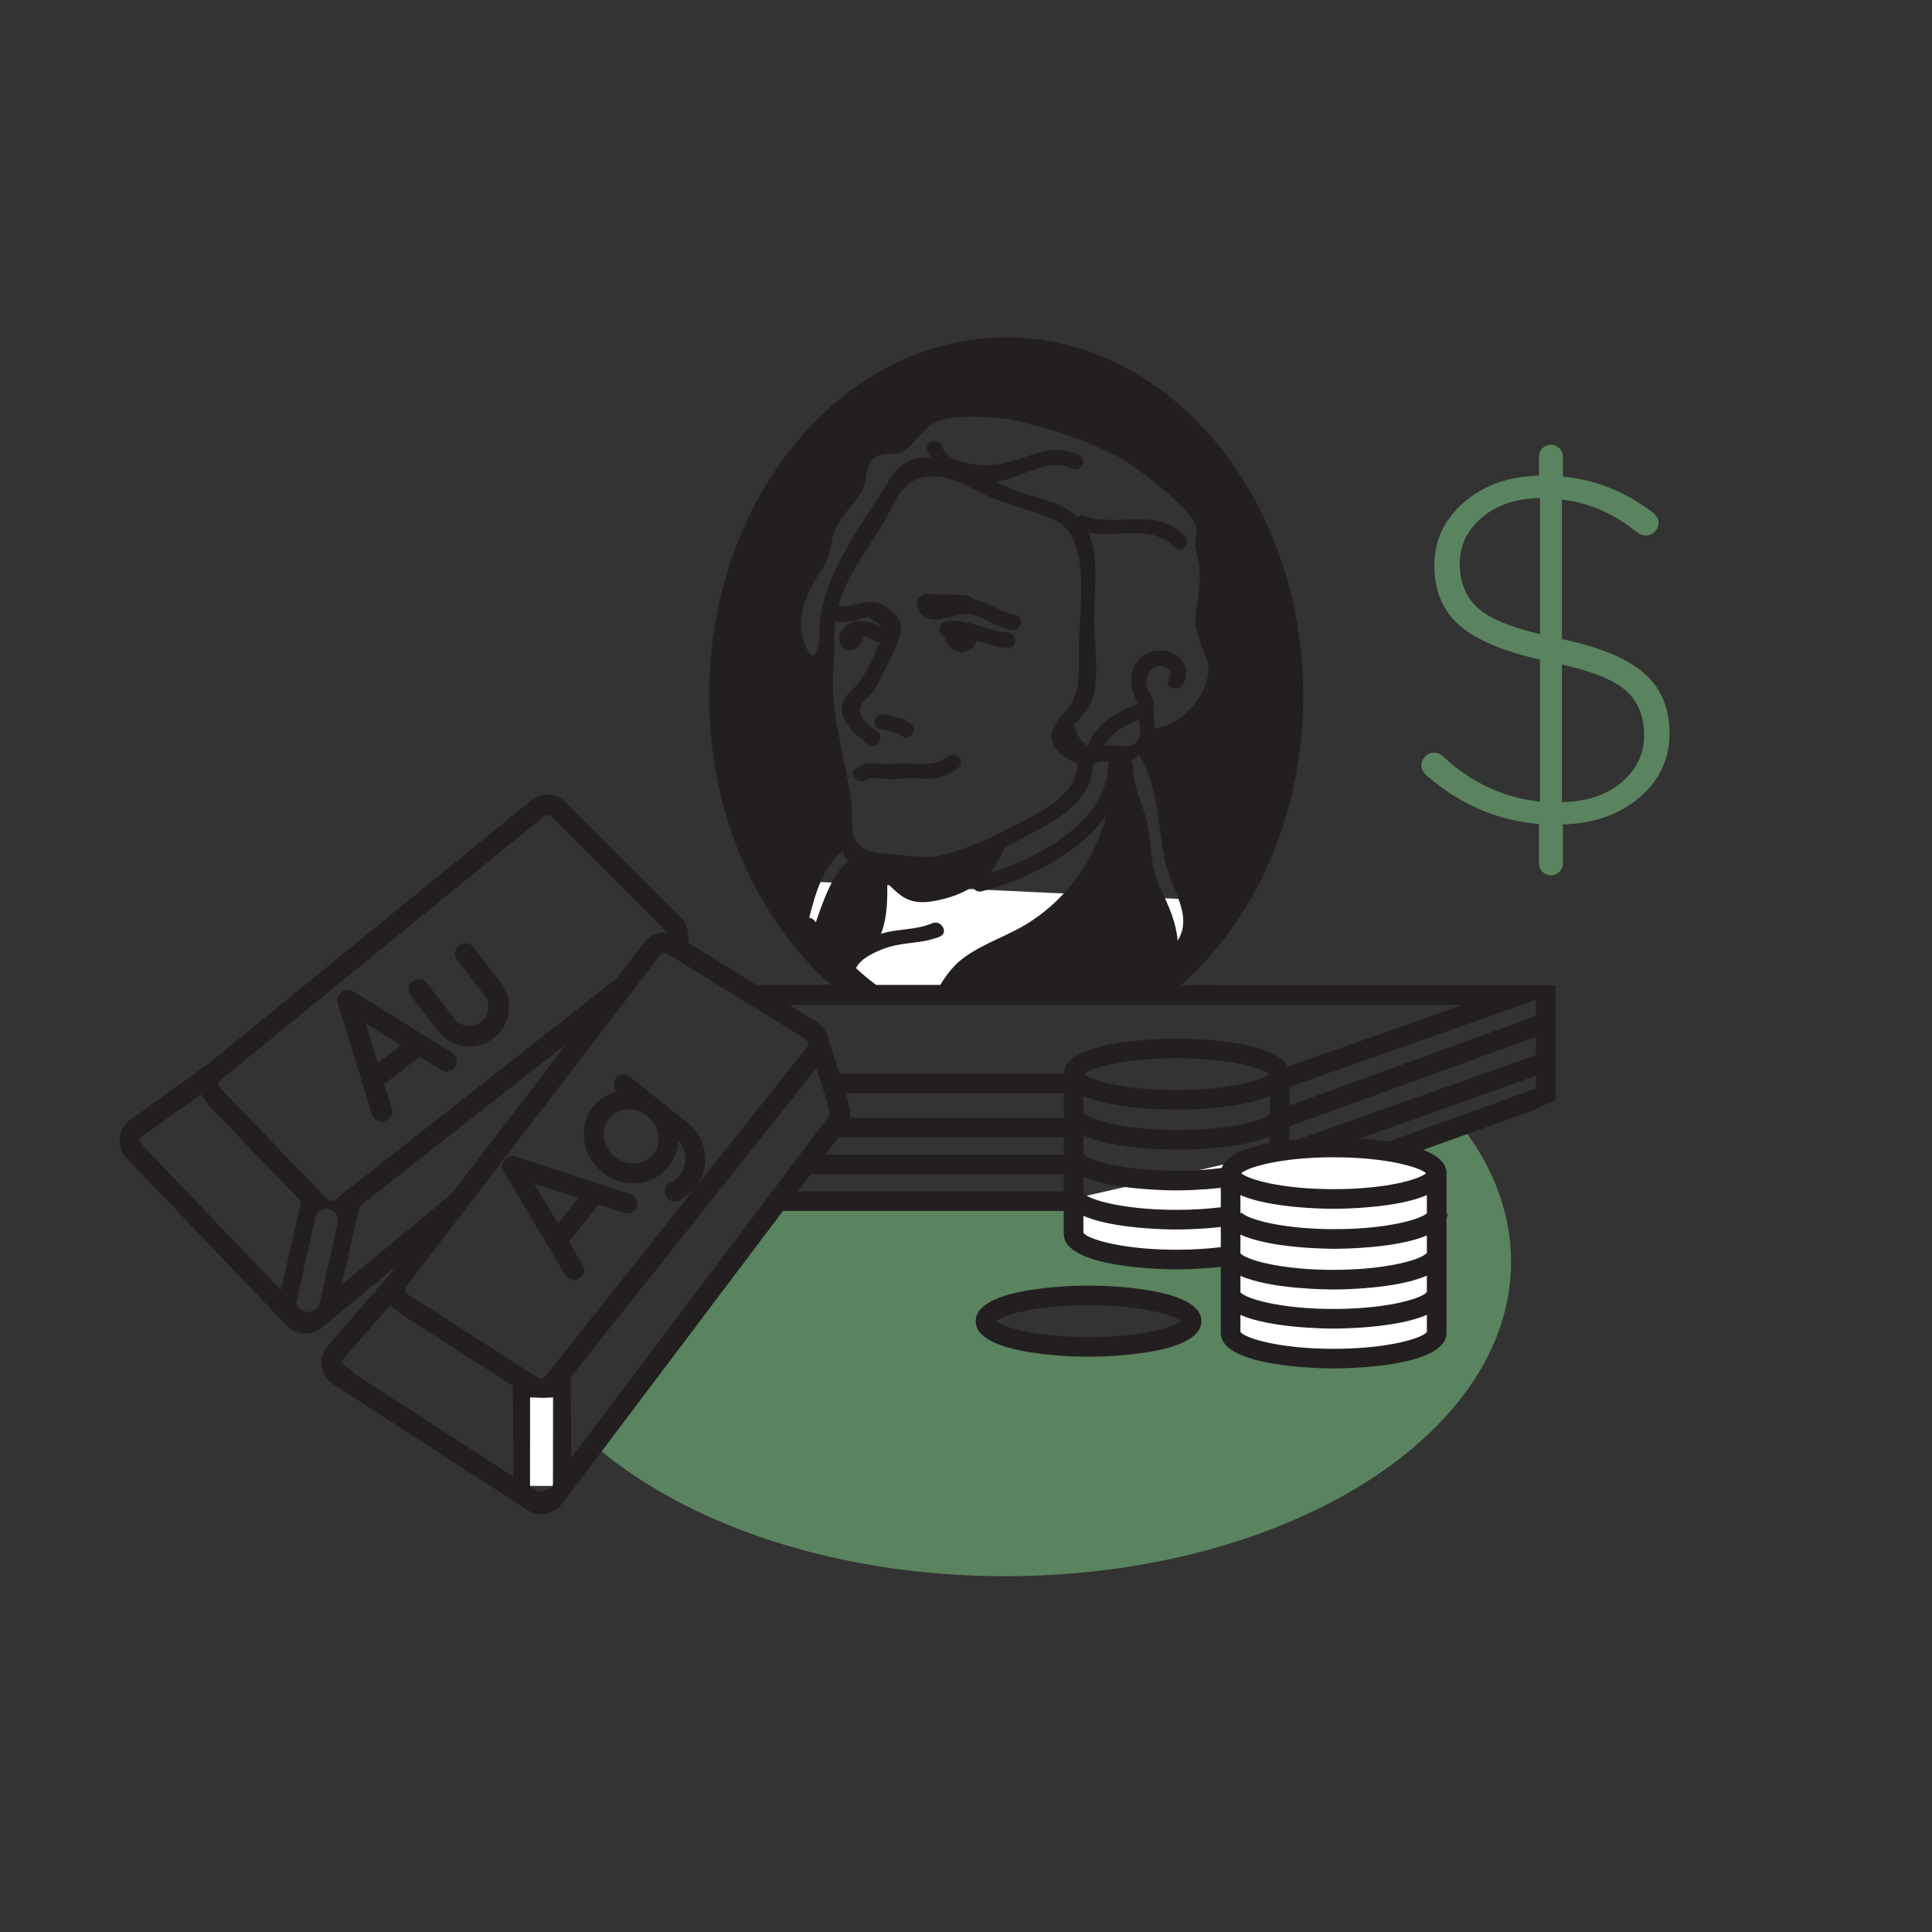 <?xml version="1.0" encoding="utf-8"?>
<!-- Generator: Adobe Illustrator 17.0.2, SVG Export Plug-In . SVG Version: 6.00 Build 0)  -->
<!DOCTYPE svg PUBLIC "-//W3C//DTD SVG 1.1//EN" "http://www.w3.org/Graphics/SVG/1.1/DTD/svg11.dtd">
<svg version="1.1" id="Layer_1" xmlns="http://www.w3.org/2000/svg" xmlns:xlink="http://www.w3.org/1999/xlink" x="0px" y="0px"
	 width="252px" height="252px" viewBox="180 270 252 252" enable-background="new 180 270 252 252" xml:space="preserve">
<rect x="180" y="270" width="252" height="252" fill="#333333" stroke="none"/>
<path fill="#5A835F" d="M370.615,416.855l-3.918,0.739l-2.572,2.531l3.625,3.625l-0.5,21l-12,2.75l-11.375-1.375l-3.625-1.625
	v-10.125l-6.875-0.25l-12.375-1.5l-1.25-5.5l-2.908-0.13l-35.606,0.145l-23.661,31.43c11.988,10.307,31.486,17.021,53.519,17.021
	c36.451,0,66-18.356,66-41C377.095,428.238,374.767,422.223,370.615,416.855z M330.886,445.031l-11.531,0.887l-7.835-1.774
	l-2.07-0.444l-0.443-2.07l7.096-2.217l8.87-0.148l7.096,1.035l3.252,2.07L330.886,445.031z"/>
<path fill="#231F20" d="M494.816,478.15"/>
<g>
	<path fill="#5A835F" d="M380.738,329.571c0-0.433,0.151-0.801,0.455-1.105c0.303-0.302,0.672-0.455,1.105-0.455
		s0.801,0.152,1.104,0.455c0.303,0.304,0.455,0.672,0.455,1.105v2.6c4.073,0.348,7.931,1.864,11.57,4.55
		c0.606,0.477,0.91,0.954,0.91,1.43c0,0.478-0.163,0.877-0.487,1.203c-0.325,0.325-0.716,0.487-1.171,0.487
		c-0.454,0-0.855-0.151-1.202-0.455c-3.033-2.427-6.283-3.835-9.75-4.225v18.2c4.94,1.04,8.515,2.525,10.725,4.453
		c2.211,1.929,3.315,4.55,3.315,7.865s-1.3,6.088-3.9,8.32s-5.937,3.413-10.01,3.542v5.07c0,0.433-0.152,0.801-0.455,1.105
		c-0.304,0.303-0.672,0.455-1.104,0.455c-0.434,0-0.803-0.152-1.105-0.455c-0.304-0.304-0.455-0.672-0.455-1.105v-5.135
		c-5.417-0.433-10.292-2.535-14.625-6.305c-0.477-0.39-0.715-0.823-0.715-1.3s0.163-0.877,0.487-1.203
		c0.325-0.325,0.716-0.487,1.17-0.487c0.455,0,0.834,0.152,1.138,0.455c3.727,3.467,7.951,5.438,12.675,5.915v-18.525
		c-4.854-1.083-8.363-2.578-10.529-4.485c-2.168-1.906-3.25-4.495-3.25-7.768c0-3.271,1.288-6.022,3.867-8.255
		c2.578-2.231,5.839-3.39,9.782-3.478L380.738,329.571L380.738,329.571z M373.296,337.501c-1.929,1.647-2.893,3.651-2.893,6.013
		s0.736,4.247,2.21,5.655c1.473,1.409,4.226,2.59,8.255,3.542v-17.745C377.749,335.01,375.224,335.854,373.296,337.501z
		 M391.496,372.048c1.972-1.667,2.957-3.715,2.957-6.142s-0.77-4.344-2.307-5.753c-1.539-1.407-4.346-2.567-8.418-3.478v17.94
		C386.935,374.573,389.523,373.717,391.496,372.048z"/>
</g>
<polygon fill="#FFFFFF" points="279.884,384.716 286.537,394.916 293.633,399.942 329.999,399.647 339.608,387.524 "/>
<polygon fill="#FFFFFF" points="319.799,426.404 319.799,432.021 327.929,434.239 341.086,434.239 340.791,444.587 344.782,446.657 
	356.756,447.544 365.922,445.622 367.548,439.561 367.104,423.152 364,420.639 354.243,419.16 341.825,421.378 "/>
<line fill="none" stroke="#FFFFFF" stroke-width="3" stroke-miterlimit="10" x1="250.616" y1="463.812" x2="250.633" y2="452.29"/>
<g>
	<path fill="#231F20" d="M321.982,437.685c-1.506,0-14.719,0.13-14.719,4.64c0,4.509,13.213,4.64,14.719,4.64
		c1.507,0,14.719-0.13,14.719-4.64C336.702,437.815,323.489,437.685,321.982,437.685z M321.982,444.405
		c-6.783,0-11.148-1.261-12.057-2.08c0.909-0.819,5.274-2.08,12.057-2.08s11.148,1.261,12.058,2.08
		C333.131,443.143,328.765,444.405,321.982,444.405z"/>
	<path fill="#231F20" d="M293.018,371.69c0.554-0.429,2.715-0.002,3.397-0.049c1.223-0.085,2.329-0.198,3.559-0.1
		c1.983,0.158,3.507-0.136,5.041-1.43c0.987-0.833-0.435-2.24-1.414-1.414c-1.841,1.552-4.938,0.671-7.185,0.944
		c-1.968,0.239-3.15-0.651-4.811,0.635C290.585,371.064,292.012,372.469,293.018,371.69z"/>
	<path fill="#231F20" d="M299.067,365.7c0.297-0.506,0.081-1.047-0.359-1.368c-1.008-0.736-2.202-0.922-3.396-1.153
		c-1.26-0.244-1.797,1.683-0.532,1.929c1.028,0.199,2.05,0.318,2.918,0.952C298.14,366.38,298.813,366.134,299.067,365.7z"/>
	<path fill="#231F20" d="M303.575,350.578c1.639-0.442,2.64-0.774,4.339-0.038c1.362,0.59,2.548,1.322,4.02,1.624
		c1.259,0.258,1.795-1.67,0.532-1.929c-1.523-0.312-2.863-1.133-4.293-1.703c-0.427-0.17-0.919-0.211-1.312-0.459
		c-0.291-0.183-0.467-0.349-0.82-0.398c-0.418-0.057-0.836-0.095-1.258-0.115c-0.837-0.04-1.676-0.01-2.514-0.023
		c-0.479-0.007-0.958-0.026-1.434-0.075c-0.814-0.084-1.498,1.129-1.179,1.82C300.438,350.98,301.947,351.017,303.575,350.578z"/>
	<path fill="#231F20" d="M311.463,352.514c-2.791-0.193-5.114-1.843-7.997-1.473c-1.166,0.149-1.253,1.85-0.253,1.98
		c0.135,0.864,0.686,1.579,1.605,1.917c1.12,0.412,2.256-0.323,2.6-1.386c1.324,0.393,2.64,0.864,4.046,0.962
		C312.751,354.604,312.742,352.603,311.463,352.514z"/>
	<path fill="#231F20" d="M228.498,415.303c0.089,0.367,0.329,0.667,0.676,0.845c0.207,0.105,0.424,0.158,0.645,0.158
		c0.11,0,0.222-0.014,0.331-0.041l0.47-0.248c0.463-0.356,0.638-0.904,0.466-1.464l-0.963-3.142l4.626-3.565l2.794,1.731
		c0.515,0.318,1.041,0.31,1.601-0.136l0.191-0.191l0.099-0.137c0.169-0.306,0.212-0.665,0.12-1.005
		c-0.094-0.359-0.317-0.65-0.604-0.805l-12.828-7.97c-0.472-0.316-1.068-0.29-1.548,0.08c-0.459,0.356-0.648,0.88-0.51,1.473
		L228.498,415.303z M232.312,406.324l-3.037,2.34l-1.584-5.208L232.312,406.324z"/>
	<path fill="#231F20" d="M237.124,404.468c0.869,1.128,2.021,1.795,3.425,1.984c0.246,0.033,0.491,0.049,0.729,0.049
		c1.123,0,2.163-0.363,3.092-1.079c1.129-0.871,1.793-2.026,1.977-3.436c0.183-1.411-0.166-2.698-1.036-3.827l-3.557-4.614
		c-0.217-0.286-0.533-0.469-0.887-0.514c-0.358-0.048-0.7,0.046-0.991,0.268c-0.277,0.214-0.459,0.522-0.511,0.857
		c-0.064,0.369,0.025,0.735,0.253,1.029l3.558,4.618c0.432,0.561,0.589,1.145,0.495,1.839c-0.093,0.692-0.405,1.242-0.939,1.668
		c-0.561,0.418-1.15,0.571-1.844,0.48c-0.691-0.089-1.215-0.392-1.647-0.954l-3.56-4.619c-0.218-0.282-0.532-0.463-0.881-0.508
		c-0.364-0.05-0.707,0.046-0.99,0.265c-0.286,0.219-0.468,0.535-0.513,0.889c-0.045,0.353,0.05,0.703,0.268,0.986L237.124,404.468z"
		/>
	<path fill="#231F20" d="M262.196,425.738l-14.936-4.875c-0.518-0.191-1.071-0.025-1.437,0.432
		c-0.357,0.447-0.416,0.971-0.145,1.508l8.052,13.47c0.168,0.326,0.463,0.553,0.827,0.638c0.11,0.026,0.222,0.04,0.332,0.04
		c0.104,0,0.207-0.012,0.309-0.036c0.109-0.026,0.214-0.065,0.312-0.117l0.385-0.342c0.354-0.443,0.392-1,0.1-1.487l-1.784-2.992
		l3.873-4.851l3.312,1.078c0.149,0.048,0.297,0.073,0.439,0.073c0.271,0,0.665-0.091,1.037-0.568l0.146-0.242l0.056-0.144
		c0.086-0.329,0.044-0.664-0.122-0.971C262.779,426.038,262.5,425.816,262.196,425.738z M252.777,429.584l-3.09-5.202l5.748,1.873
		L252.777,429.584z"/>
	<path fill="#231F20" d="M269.736,416.498l-7.576-6.049c-0.232-0.187-0.511-0.286-0.805-0.286l-0.148,0.008
		c-0.347,0.036-0.645,0.199-0.864,0.472c-0.209,0.263-0.305,0.583-0.277,0.923c0.022,0.301,0.145,0.576,0.35,0.791
		c-0.268,0.074-0.533,0.167-0.793,0.278c-0.877,0.376-1.624,0.944-2.22,1.69c-1.026,1.286-1.426,2.79-1.189,4.47
		c0.235,1.662,1.032,3.046,2.37,4.116c1.19,0.95,2.535,1.431,3.996,1.431c0.176,0,0.354-0.007,0.533-0.021
		c1.687-0.134,3.068-0.86,4.106-2.16c0.605-0.757,1-1.611,1.173-2.538c0.048-0.257,0.079-0.515,0.092-0.773
		c0.519,0.533,0.805,1.16,0.889,1.941c0.102,0.952-0.132,1.747-0.735,2.502c-0.325,0.407-0.722,0.727-1.145,0.936
		c-0.458,0.182-0.655,0.482-0.74,0.704c-0.123,0.322-0.095,0.679,0.065,0.998c0.199,0.492,0.628,0.786,1.149,0.786
		c0.118,0,0.241-0.015,0.403-0.055l0.203-0.073c0.859-0.456,1.562-1.021,2.088-1.679c1.03-1.292,1.46-2.776,1.278-4.41
		C271.758,418.868,271.016,417.521,269.736,416.498z M265.22,420.552c-0.582,0.729-1.34,1.12-2.318,1.194
		c-0.998,0.074-1.877-0.201-2.7-0.859c-0.807-0.643-1.286-1.461-1.425-2.433c-0.142-0.979,0.068-1.78,0.659-2.521
		c0.463-0.579,1.051-0.957,1.749-1.122c0.178-0.042,0.367-0.071,0.56-0.088c0.114-0.009,0.228-0.014,0.339-0.014
		c0.848,0,1.615,0.284,2.346,0.868c0.812,0.647,1.297,1.471,1.443,2.449C266.018,419.009,265.811,419.812,265.22,420.552z"/>
	<path fill="#231F20" d="M382.885,404.054v-5.529h-43.831c0.013-0.02,0.024-0.042,0.037-0.062h-3.551
		c0.018,0.021,0.039,0.04,0.056,0.062h-1.283c-0.004-0.003-0.007-0.006-0.01-0.009c-0.022-0.021-0.047-0.034-0.07-0.053h-0.145
		c9.627-8.514,15.901-22.237,15.901-37.709c0-25.778-17.383-46.75-38.75-46.75s-38.75,20.972-38.75,46.75
		c0,15.472,6.273,29.196,15.901,37.709h-9.701l-8.849-5.46c-0.024-0.344-0.051-0.693-0.068-1.018l-0.04-0.51l-0.014,0.001
		c-0.091-0.59-0.336-1.141-0.738-1.631l-14.991-14.998c-0.643-0.766-1.584-1.205-2.583-1.205c-0.766,0-1.516,0.267-2.111,0.75
		l-42.178,34.397l-10.283,7.391c-1.434,1.167-1.646,3.289-0.447,4.76l20.861,21.799c0.643,0.77,1.587,1.212,2.591,1.212
		c0.769,0,1.52-0.267,2.118-0.755l9.701-8.036l-0.746,0.974l-8.3,9.563c-0.545,0.71-0.78,1.591-0.66,2.483
		c0.12,0.89,0.578,1.681,1.323,2.252l25.326,16.399c0.588,0.439,1.286,0.672,2.02,0.673c0.263,0,0.525-0.031,0.781-0.092
		c0.748-0.178,1.417-0.611,1.887-1.224l28.845-38.242h36.617v2.981c0,4.51,13.213,4.64,14.719,4.64c0.598,0,3.039-0.022,5.766-0.329
		v3.414h-0.021c0,0.077,0.013,0.149,0.021,0.223v4.976c0,4.51,13.213,4.64,14.719,4.64c1.506,0,14.719-0.13,14.719-4.64v-14.895
		c0.078-0.225,0.125-0.461,0.125-0.713h-0.125v-5.216c0-1.386-1.251-2.357-3.024-3.039l14.674-5.29l-0.065,0.016l2.625-1.24v-9.162
		l0.083-0.03L382.885,404.054z M333.607,392.715c-0.186-2.297-1.078-4.401-2.198-6.707c-1.409-2.903-1.133-5.296-1.727-8.356
		c-0.288-1.481-0.855-2.885-1.304-4.32c-0.222-0.709-0.418-1.428-0.532-2.163c-0.106-0.683,0.015-1.346-0.304-1.986
		c0.359-0.248,0.741-0.487,1.081-0.769c0.023,0.077,0.031,0.152,0.076,0.231c2.481,4.365,2.231,8.709,3.208,13.449
		C332.733,386.102,335.694,389.289,333.607,392.715z M288.889,353.989c0-0.019,0.004-0.034,0.003-0.053
		c-0.084-1.024-0.054-1.999,0.069-2.936c0.141,0.086,0.302,0.149,0.51,0.147c0.798-0.006,1.157-0.043,1.93-0.188
		c0.615-0.195,1.24-0.345,1.877-0.45c0.781,0.409,1.316,0.836,1.629,1.278c-1.693-0.936-4.127-1.312-5.232,0.685
		c-0.432,0.78-0.229,1.644,0.466,2.166c0.856,0.644,1.869-0.25,2.298-0.935c0.158-0.252,0.177-0.496,0.121-0.714
		c0.559,0.071,1.138,0.395,1.562,0.652c0.254,0.154,0.499,0.17,0.717,0.113c-0.018,0.025-0.027,0.05-0.046,0.075
		c-1.207,2.275-1.857,4.548-3.82,6.318c-2.812,2.535-0.01,5.414,2.412,6.964c1.09,0.697,2.092-1.035,1.01-1.727
		c-1.322-0.846-3.439-2.428-1.327-4.326c0.744-0.669,1.178-1.334,1.632-2.239c0.976-1.943,2.225-4.154,2.756-6.272
		c0.402-1.605-0.837-2.691-2.009-3.474c-1.881-1.257-4.005,0.06-5.977,0.074c-0.057,0-0.097,0.023-0.149,0.031
		c0.865-3.256,2.783-6.105,4.738-9.092c0.956-1.461,1.801-2.948,2.567-4.514c2.287-4.681,6.445-3.908,10.416-1.732
		c3.388,1.856,7.049,2.442,10.547,3.998c4.908,2.184,3.123,12.163,3.128,16.648c0.003,3.138,0.405,6.222-2.068,8.685
		c-0.75,0.747-1.49,1.731-1.49,2.86c0,1.908,1.781,2.917,3.392,3.496c-0.152,4.731-5.716,6.766-9.31,8.68
		c-2.456,1.309-5.021,2.347-7.678,3.172c-2.648,0.822-5.156,0.165-7.797-0.012c-6.02-0.403-4.188-3.501-4.789-7.352
		c-0.347-2.226-0.844-4.424-1.291-6.631c-0.445-2.196-0.838-4.407-0.984-6.646c-0.07-1.068-0.092-2.152-0.032-3.226
		c0.018-0.319,0.043-0.637,0.076-0.954c0.087-0.841,0.147-1.683,0.152-2.532C288.896,354.012,288.89,354.002,288.889,353.989z
		 M294.894,393.892c1.563-0.671,3.235-0.799,4.901-1.024c0.947-0.128,1.924-0.335,2.807-0.712c1.183-0.505,0.163-2.227-1.009-1.727
		c-2.137,0.912-4.494,0.69-6.691,1.367c0.057-0.129,0.117-0.256,0.162-0.392c0.668-2.01,0.689-4.118,0.674-6.215
		c1.815,1.835,2.986,2.919,6.169,2.323c1.995-0.374,3.608-0.971,4.985-1.87c0.167,0.429,0.578,0.764,1.153,0.617
		c5.496-1.399,12.708-4.783,16.293-9.969c-1.507,5.699-4.972,10.753-10.084,14.021c-2.75,1.758-5.882,2.664-8.546,4.61
		c-1.266,0.925-2.224,2.183-3.06,3.542h-8.379c-0.901-0.672-1.775-1.395-2.617-2.179
		C292.223,395.075,293.736,394.389,294.894,393.892z M308.872,383.951c0.421-0.127,1.019-1.249,1.258-1.603
		c0.209-0.31,0.447-0.634,0.606-0.973c0.104-0.222,0.096-0.552,0.227-0.745c0.203-0.298,0.896-0.497,1.206-0.659
		c0.518-0.271,1.034-0.546,1.551-0.821c4.026-2.145,8.682-4.487,8.834-9.483c0.292-0.083,0.575-0.18,0.813-0.261
		c0.401-0.137,0.831-0.149,1.267-0.123c-0.036,0.101-0.069,0.205-0.07,0.331C324.496,377.071,315.475,381.961,308.872,383.951z
		 M324.042,367.256c0.903-1.713,2.714-2.637,4.508-3.401C329.543,368.598,325.986,367.044,324.042,367.256z M287.176,344.338
		c0.826-1.202,1.103-2.35,1.328-3.777c0.41-2.601,2.482-4.217,3.828-6.325c1.177-1.843-0.073-5.36,4.152-5.051
		c1.233,0.09,1.905-0.645,2.621-1.436c2.111-2.327,2.734-3.159,6.114-3.331c2.682-0.136,5.411-0.008,8.02,0.625
		c4.081,0.989,8.953,2.555,12.673,4.574c0.353,0.209,0.707,0.417,1.06,0.625c2.598,1.705,9.423,6.922,9.115,9.038
		c-0.259,1.781-0.321,1.6,0.099,3.332c0.4,1.647,0.336,3.22,0.165,4.806c-0.11,1.021-0.385,2.009-0.441,3.044
		c-0.109,2.008,0.909,3.839,1.525,5.691c1.099,3.304-2.978,8.473-6.612,8.778c-0.131,0.011-0.239,0.053-0.343,0.099
		c0.256-0.114-0.052-2.247-0.052-2.549c0.001-0.406,0.071-0.833-0.021-1.233c-0.096-0.418-0.39-0.702-0.579-1.074
		c-0.403-0.793-0.406-1.761,0.024-2.544c0.735-1.339,3.668-0.769,2.633,0.746c-0.73,1.068,1.004,2.067,1.727,1.009
		c0.894-1.309,0.589-2.926-0.701-3.856c-1.23-0.887-2.745-0.889-4.072-0.214c-2.363,1.204-2.312,4.474-0.966,6.42
		c-2.766,1.176-5.517,2.521-6.589,5.51c-0.768-0.382-1.38-1.258-1.825-2.662c1-1.19,0.94-0.921,1.84-2.252
		c1.831-2.71,0.82-8.33,0.801-11.317c-0.022-3.469,0.749-8.158-0.728-11.54c3.759,0.721,8.385-1.148,11.194,1.908
		c0.875,0.951,2.285-0.467,1.414-1.414c-3.625-3.943-8.634-1.132-13.069-2.677c-0.39-0.136-0.697-0.018-0.91,0.201
		c-1.819-1.764-4.689-2.465-6.99-3.099c-1.094-0.301-2.358-0.893-3.709-1.56c0.181-0.02,0.363-0.037,0.543-0.069
		c3.004-0.543,6.218-3.098,9.349-1.643c1.162,0.54,2.178-1.184,1.009-1.727c-2.207-1.026-4.034-0.821-6.324-0.048
		c-1.801,0.608-3.62,1.224-5.532,1.339c-0.949,0.057-1.886-0.09-2.809-0.304c-1.406-0.326-2.743-0.686-3.275-2.185
		c-0.428-1.207-2.361-0.687-1.928,0.532c0.118,0.334,0.271,0.644,0.438,0.941c-2.071-0.138-3.952,0.56-5.345,2.861
		c-3.783,6.25-9.51,13.245-9.157,20.892c-0.201,1.107-0.582,3.195-1.589,1.278C283.403,351.113,285.118,347.331,287.176,344.338z
		 M286.413,390.316c-0.048-0.066-0.099-0.125-0.147-0.191c-0.199-0.274-0.467-0.402-0.739-0.428
		c0.022-0.046,0.052-0.083,0.066-0.139c0.72-2.898,1.779-6.555,4.259-8.497c0.222,0.485,0.508,0.903,0.845,1.261
		C288.645,383.644,287.169,388.086,286.413,390.316z M281.307,398.525h-2.52l-0.028-0.017
		C280.285,398.514,281.304,398.52,281.307,398.525z M208.756,410.892l42.222-34.433c0.112-0.091,0.261-0.141,0.42-0.141
		c0.22,0,0.429,0.094,0.591,0.29l14.97,14.974c0.019,0.025,0.025,0.054,0.04,0.081c-0.366-0.036-0.737-0.032-1.101,0.056
		c-0.746,0.177-1.414,0.609-1.881,1.217l-3.549,4.632l-36.81,28.943c-0.268,0.219-0.737,0.183-1.005-0.143l-13.998-14.51
		c-0.111-0.144-0.163-0.323-0.146-0.503C208.527,411.17,208.615,411.006,208.756,410.892z M216.646,438.261l-16.91-17.673l0,0
		c0,0-1.708-1.625-1.458-2.042c0.01-0.017,0.05-0.053,0.083-0.085c0.03-0.057,0.045-0.125,0.092-0.164l1.944-1.397
		c0.703-0.512,1.499-1.083,2.28-1.638l2.524-1.813l-0.722,0.538c1.022-0.72,1.757-1.233,1.757-1.233s0.795,1.18,1.267,1.781
		l0.023-0.017l11.765,12.2L216.646,438.261z M224.057,429.48l-2.357,10.479c-0.157,0.698-0.776,1.171-1.462,1.171
		c-0.109,0-0.22-0.012-0.331-0.037c-0.495-0.111-1.375-0.614-1.232-1.239c0.148-0.646,0.262-1.3,0.411-1.946
		c0.193-0.841,0.38-1.684,0.569-2.526c0.216-0.967,0.436-1.933,0.653-2.899c0.185-0.821,0.369-1.642,0.554-2.463
		c0.089-0.393,0.176-0.786,0.269-1.198c0.182-0.809,0.988-1.316,1.792-1.134C223.731,427.869,224.239,428.672,224.057,429.48z
		 M224.552,437.584l2.345-10.231l27.03-21.253l-15.006,19.581L224.552,437.584z M226.764,449.519l-0.011,0.013l-0.132-0.105
		l-0.348-0.225l0.026-0.031l-1.733-1.383l0.017-0.07l-0.008,0.009c-0.004-0.128,0.028-0.25,0.098-0.343l3.948-4.547
		c0.498-0.577,0.963-1.114,1.343-1.547l0.156-0.18l-0.047,0.056c0.494-0.562,0.825-0.925,0.831-0.897
		c0.017,0.086,1.085,0.884,1.72,1.353l0.006-0.007l14.262,9.156l0.089,11.841L226.764,449.519z M252.257,463.428
		c-0.192,0.705-0.748,0.876-1.56,1.133c-0.455,0.144-0.892-0.102-1.192-0.345v0.03l-0.177-0.115l-0.001-0.07
		c-0.129-0.125-0.212-0.226-0.212-0.226v-0.727V452.12c1.446,0.316,2.404,0.177,2.849,0.066v-0.016
		c0.055-0.025,0.109-0.053,0.162-0.081v0.054c0.078-0.025,0.13-0.044,0.13-0.044v11.329H252.257z M251.094,449.561
		c-0.209,0.271-0.646,0.366-1.011,0.092l-16.968-10.89c-0.142-0.114-0.233-0.275-0.257-0.456c-0.025-0.182,0.022-0.362,0.133-0.506
		l33.14-43.243c0.123-0.16,0.33-0.255,0.553-0.255c0.158,0,0.308,0.049,0.465,0.167l18.02,11.117
		c0.291,0.238,0.35,0.663,0.136,0.942L251.094,449.561z M254.52,460.131l-0.078-10.496l32.037-40.297
		c0.065,0.195,0.13,0.39,0.195,0.583c0.517,1.545,1.567,4.682,1.573,5.495L254.52,460.131z M318.751,425.387h-34.686l1.689-2.24
		h32.996v2.24H318.751z M318.751,420.588h-31.065l1.682-2.23h29.384v2.23H318.751z M318.751,415.798h-27.867
		c0.064-0.726-0.126-1.723-0.553-3.194h28.421L318.751,415.798L318.751,415.798z M318.756,410.044h-29.233
		c-0.107-0.325-0.219-0.661-0.338-1.017c-0.418-1.252-0.852-2.546-1.187-3.697l-0.155-0.484l-0.013,0.004
		c-0.225-0.556-0.591-1.036-1.096-1.421l-3.799-2.344h87.831l-22.812,8.051c-1.751-3.557-13.095-3.671-14.485-3.671
		C331.97,405.465,318.876,405.596,318.756,410.044z M321.435,415.321h-0.125v-2.366c3.92,1.722,11.074,1.79,12.159,1.79
		s8.239-0.068,12.159-1.79v2.383c-0.951,0.819-5.298,2.062-12.035,2.062c-7.231,0-11.714-1.433-12.192-2.236
		C321.411,415.18,321.435,415.238,321.435,415.321z M321.412,410.104c0.909-0.818,5.275-2.08,12.058-2.08s11.148,1.261,12.057,2.08
		c-0.909,0.819-5.274,2.08-12.057,2.08S322.321,410.923,321.412,410.104z M339.236,432.671c-1.649,0.205-3.578,0.338-5.766,0.338
		c-7.121,0-11.569-1.389-12.159-2.198v-2.222c3.925,1.713,11.056,1.78,12.139,1.78c0.599,0,3.052-0.021,5.787-0.33v2.632H339.236z
		 M339.236,427.468c-1.653,0.207-3.59,0.341-5.787,0.341c-7.053,0-11.481-1.362-12.139-2.174v-2.137
		c3.93,1.703,11.034,1.77,12.115,1.77c0.601,0,3.065-0.022,5.811-0.334V427.468z M339.351,422.35
		c-1.684,0.217-3.668,0.358-5.926,0.358c-6.974,0-11.381-1.332-12.115-2.146v-2.45c3.891,1.777,11.187,1.848,12.284,1.848
		c1.074,0,8.089-0.068,12.035-1.738v0.868C342.659,419.639,339.921,420.615,339.351,422.35z M366.115,443.735
		c-0.59,0.809-5.038,2.198-12.159,2.198s-11.569-1.389-12.159-2.198v-2.222c3.925,1.713,11.056,1.78,12.139,1.78
		c1.087,0,8.264-0.069,12.18-1.799v2.241H366.115z M366.115,438.512c-0.521,0.805-4.99,2.221-12.18,2.221
		c-7.053,0-11.481-1.362-12.139-2.174v-2.137c3.93,1.703,11.034,1.77,12.115,1.77c1.089,0,8.293-0.069,12.204-1.811V438.512z
		 M366.115,433.553h-0.044c0-0.083,0.024-0.141,0.033-0.156c-0.478,0.802-4.961,2.236-12.192,2.236
		c-6.974,0-11.381-1.332-12.115-2.146v-2.45c3.891,1.777,11.187,1.848,12.284,1.848c1.074,0,8.089-0.068,12.035-1.737v2.405H366.115
		z M366.115,428.263c-0.951,0.819-5.298,2.062-12.035,2.062c-7.231,0-11.714-1.433-12.192-2.236
		c0.009,0.015,0.033,0.073,0.033,0.156h-0.125v-2.366c3.921,1.722,11.075,1.79,12.159,1.79s8.239-0.068,12.159-1.79v2.384H366.115z
		 M366.013,423.029c-0.909,0.819-5.274,2.08-12.057,2.08s-11.148-1.261-12.058-2.08c0.909-0.818,5.275-2.08,12.058-2.08
		S365.104,422.21,366.013,423.029z M380.325,411.979l-19.197,6.92c-1.338-0.198-2.669-0.319-3.823-0.393l23.02-8.163V411.979z
		 M380.325,407.627l-30.943,10.972c-0.388,0.034-0.786,0.073-1.192,0.118v-1.801l32.135-11.672L380.325,407.627L380.325,407.627z
		 M380.325,402.521l-32.135,11.672v-2.425l32.135-11.342V402.521z"/>
</g>
</svg>
